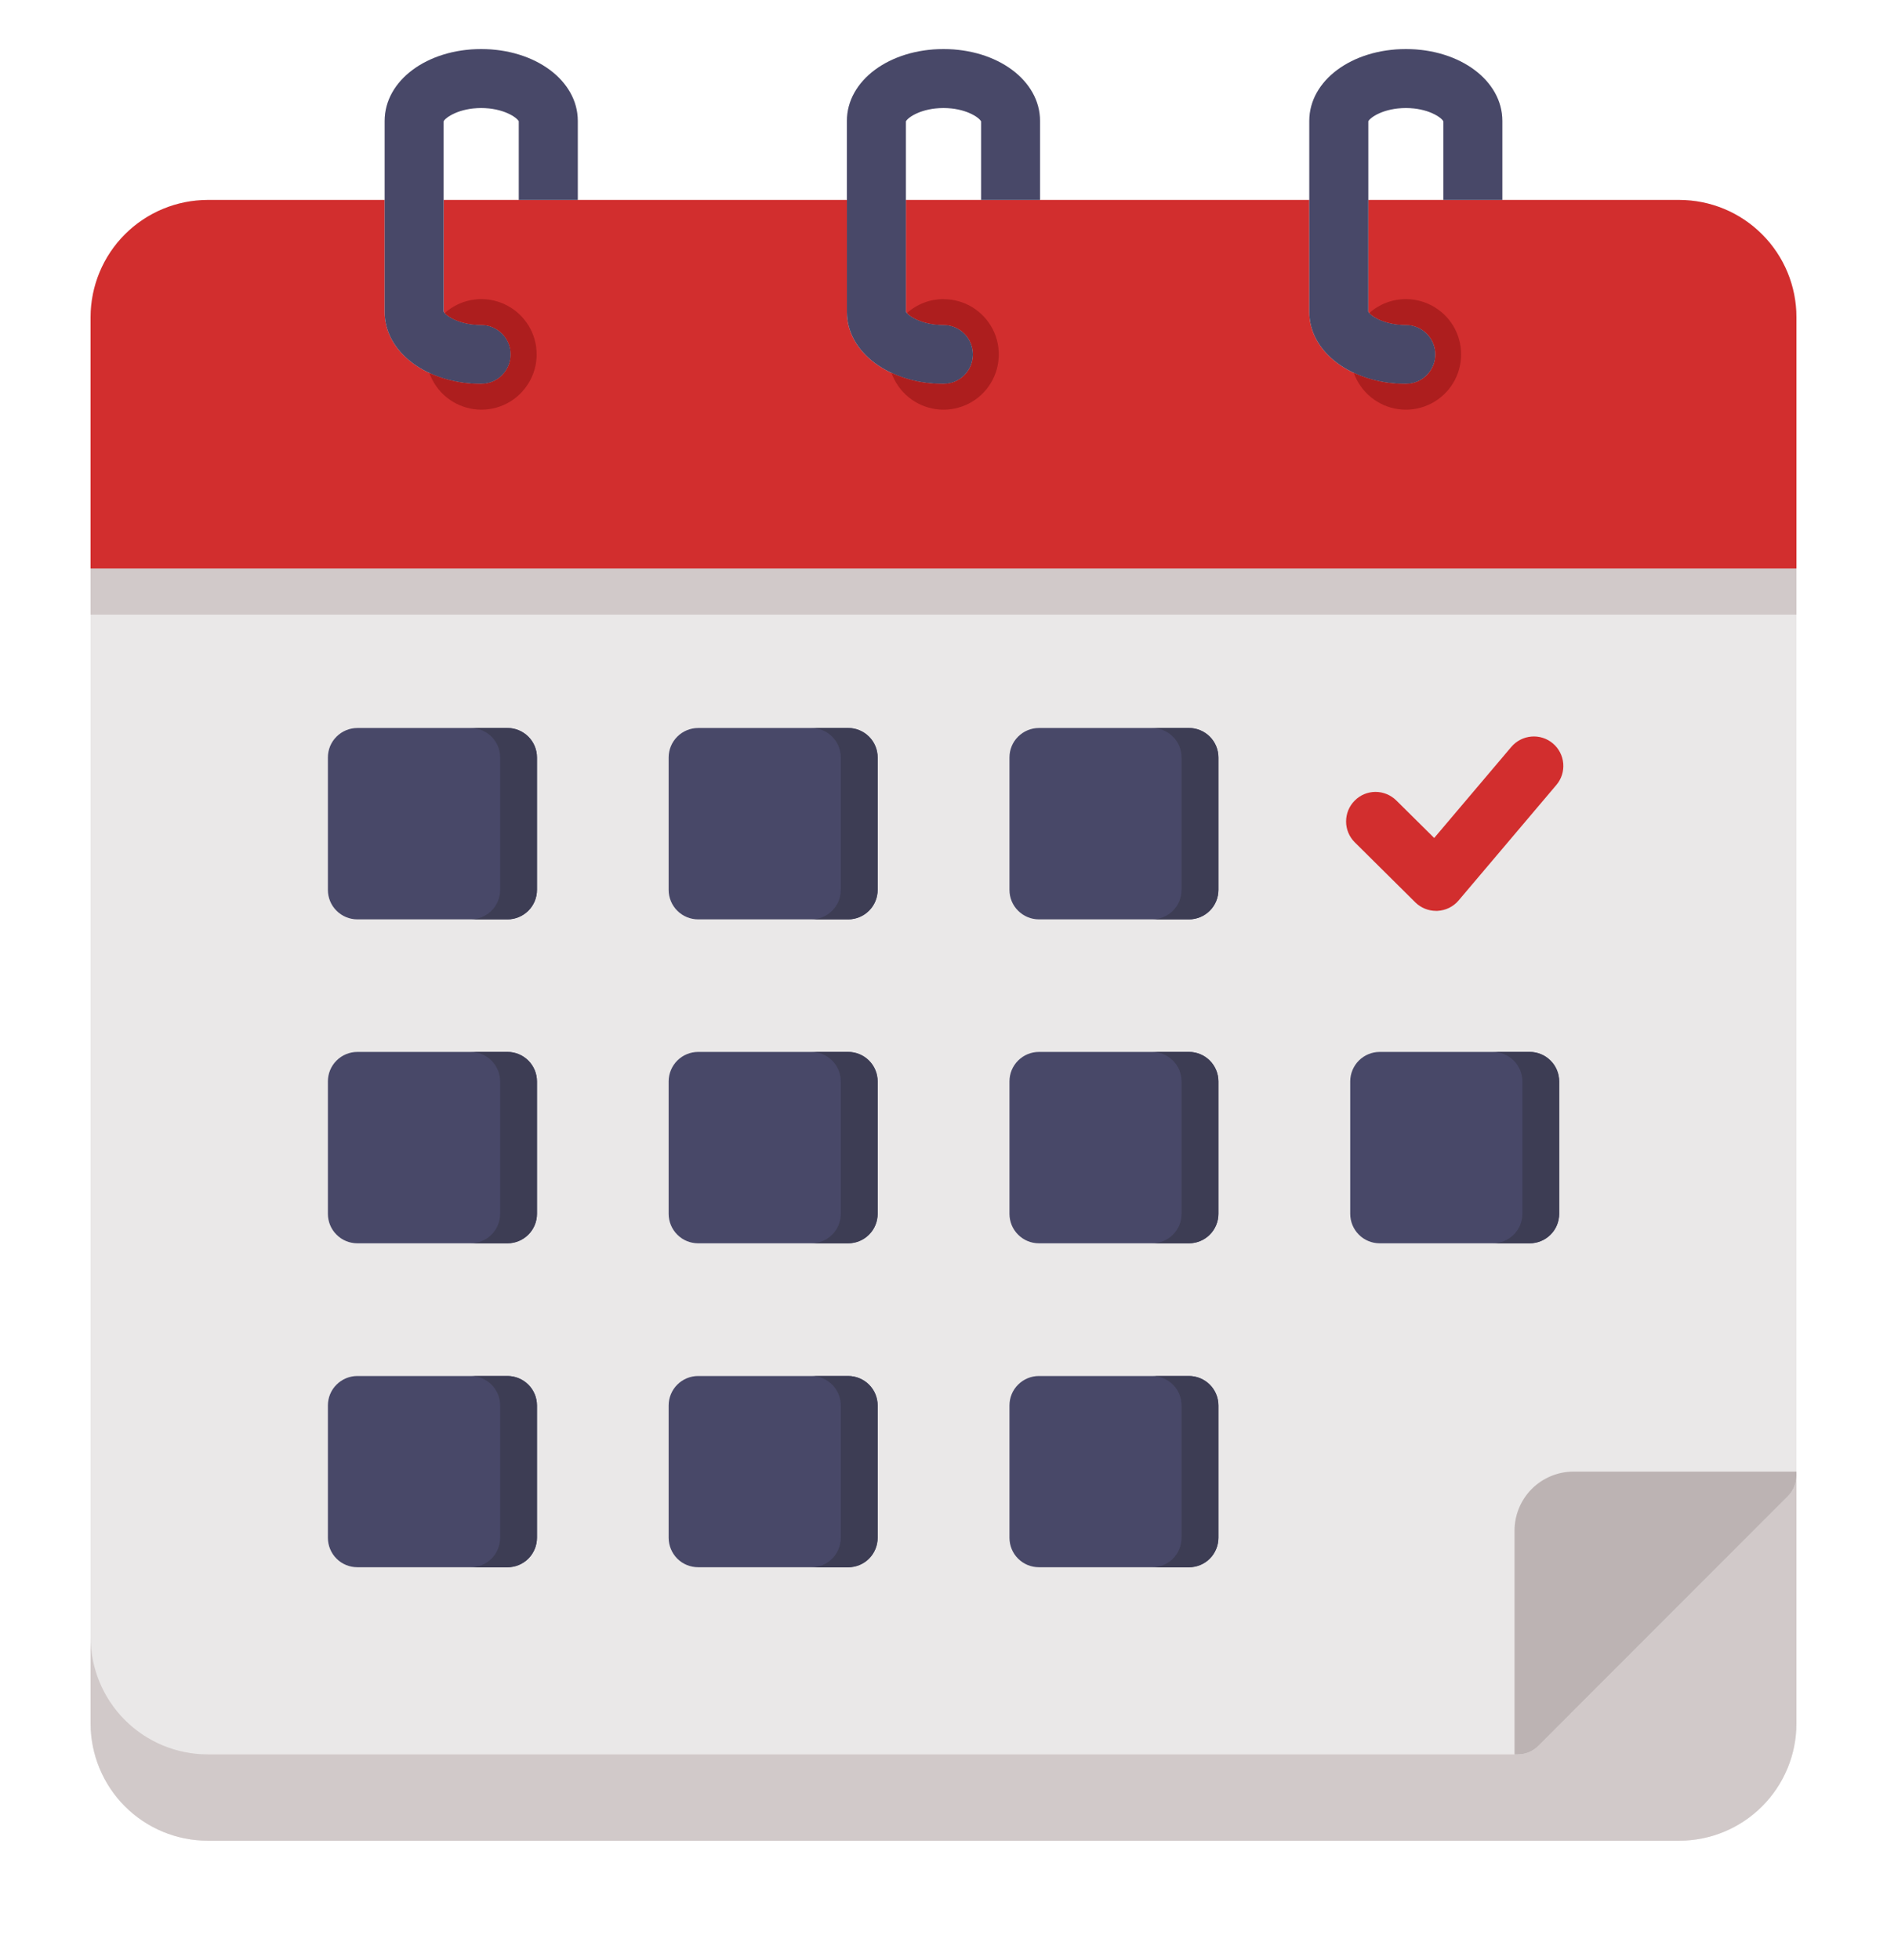 <svg width="26" height="27" viewBox="0 0 26 27" fill="none" xmlns="http://www.w3.org/2000/svg">
<g clip-path="url(#clip0_1_19576)">
<path d="M23.139 2.754H20.7V1.665C20.7 1.11 20.116 0.676 19.371 0.676C18.625 0.676 18.04 1.11 18.04 1.665V2.754H14.33V1.665C14.33 1.11 13.746 0.676 13 0.676C12.254 0.676 11.669 1.11 11.669 1.665V2.754H7.961V1.665C7.961 1.11 7.376 0.676 6.63 0.676C5.884 0.676 5.3 1.11 5.3 1.665V2.754H2.862C2.434 2.755 2.024 2.925 1.721 3.228C1.419 3.53 1.249 3.94 1.248 4.368V23.741C1.249 24.169 1.419 24.58 1.721 24.882C2.024 25.185 2.434 25.355 2.862 25.355H23.139C23.567 25.355 23.977 25.185 24.279 24.882C24.582 24.579 24.752 24.169 24.752 23.741V4.368C24.752 3.941 24.582 3.53 24.279 3.228C23.977 2.925 23.567 2.755 23.139 2.754ZM18.853 1.671C18.878 1.618 19.065 1.488 19.371 1.488C19.676 1.488 19.863 1.618 19.887 1.671V2.754H18.853V1.671ZM12.482 1.672C12.507 1.618 12.694 1.488 13 1.488C13.305 1.488 13.492 1.618 13.518 1.672V2.754H12.482V1.672ZM6.112 1.672C6.138 1.618 6.325 1.488 6.63 1.488C6.936 1.488 7.123 1.618 7.148 1.672V2.754H6.112V1.672Z" fill="#EAE8E8"/>
<path d="M12.092 10.434V12.258C12.092 12.366 12.05 12.469 11.973 12.545C11.897 12.621 11.794 12.664 11.686 12.664H9.619C9.512 12.664 9.408 12.621 9.332 12.545C9.256 12.469 9.213 12.366 9.213 12.258V10.434C9.213 10.326 9.256 10.223 9.332 10.147C9.408 10.071 9.512 10.028 9.619 10.028H11.686C11.794 10.028 11.897 10.071 11.973 10.147C12.05 10.223 12.092 10.326 12.092 10.434ZM16.382 10.028H14.315C14.207 10.028 14.104 10.071 14.028 10.147C13.951 10.223 13.909 10.326 13.909 10.434V12.258C13.909 12.366 13.951 12.469 14.028 12.545C14.104 12.621 14.207 12.664 14.315 12.664H16.382C16.489 12.664 16.593 12.621 16.669 12.545C16.745 12.469 16.788 12.366 16.788 12.258V10.434C16.788 10.326 16.745 10.223 16.669 10.147C16.593 10.071 16.489 10.028 16.382 10.028ZM6.992 14.49H4.924C4.816 14.49 4.713 14.533 4.637 14.609C4.56 14.685 4.518 14.789 4.518 14.896V16.72C4.518 16.828 4.56 16.931 4.637 17.007C4.713 17.084 4.816 17.126 4.924 17.126H6.992C7.1 17.126 7.203 17.084 7.28 17.007C7.356 16.931 7.399 16.828 7.399 16.72V14.896C7.399 14.789 7.356 14.685 7.28 14.609C7.203 14.533 7.1 14.49 6.992 14.49ZM11.686 14.49H9.619C9.512 14.49 9.408 14.533 9.332 14.609C9.256 14.685 9.213 14.789 9.213 14.896V16.72C9.213 16.828 9.256 16.931 9.332 17.007C9.408 17.084 9.512 17.126 9.619 17.126H11.686C11.794 17.126 11.897 17.084 11.973 17.007C12.05 16.931 12.092 16.828 12.092 16.72V14.896C12.092 14.789 12.05 14.685 11.973 14.609C11.897 14.533 11.794 14.49 11.686 14.49H11.686ZM16.382 14.49H14.315C14.207 14.49 14.104 14.533 14.028 14.609C13.951 14.685 13.909 14.789 13.909 14.896V16.72C13.909 16.828 13.951 16.931 14.028 17.007C14.104 17.084 14.207 17.126 14.315 17.126H16.382C16.489 17.126 16.593 17.084 16.669 17.007C16.745 16.931 16.788 16.828 16.788 16.72V14.896C16.788 14.789 16.745 14.685 16.669 14.609C16.593 14.533 16.489 14.49 16.382 14.49H16.382ZM6.992 18.954H4.924C4.816 18.954 4.713 18.997 4.637 19.073C4.56 19.149 4.518 19.252 4.518 19.36V21.182C4.518 21.29 4.56 21.393 4.637 21.47C4.713 21.546 4.816 21.588 4.924 21.588H6.992C7.1 21.588 7.203 21.546 7.28 21.47C7.356 21.393 7.399 21.29 7.399 21.182V19.36C7.399 19.252 7.356 19.149 7.28 19.073C7.203 18.997 7.1 18.954 6.992 18.954L6.992 18.954ZM11.686 18.954H9.619C9.512 18.954 9.408 18.997 9.332 19.073C9.256 19.149 9.213 19.252 9.213 19.36V21.182C9.213 21.29 9.256 21.393 9.332 21.47C9.408 21.546 9.512 21.588 9.619 21.588H11.686C11.794 21.588 11.897 21.546 11.973 21.47C12.05 21.393 12.092 21.29 12.092 21.182V19.36C12.092 19.252 12.05 19.149 11.973 19.073C11.897 18.997 11.794 18.954 11.686 18.954L11.686 18.954ZM6.992 10.028H4.924C4.816 10.028 4.713 10.071 4.637 10.147C4.56 10.223 4.518 10.326 4.518 10.434V12.258C4.518 12.366 4.56 12.469 4.637 12.545C4.713 12.621 4.816 12.664 4.924 12.664H6.992C7.1 12.664 7.203 12.621 7.28 12.545C7.356 12.469 7.399 12.366 7.399 12.258V10.434C7.399 10.326 7.356 10.223 7.28 10.147C7.203 10.071 7.1 10.028 6.992 10.028ZM21.077 14.49H19.01C18.903 14.49 18.799 14.533 18.723 14.609C18.647 14.685 18.604 14.789 18.604 14.896V16.72C18.604 16.828 18.647 16.931 18.723 17.007C18.799 17.084 18.903 17.126 19.01 17.126H21.077C21.185 17.126 21.288 17.084 21.364 17.007C21.441 16.931 21.483 16.828 21.483 16.72V14.896C21.483 14.789 21.441 14.685 21.364 14.609C21.288 14.533 21.185 14.49 21.077 14.49ZM16.382 18.954H14.315C14.207 18.954 14.104 18.997 14.028 19.073C13.951 19.149 13.909 19.252 13.909 19.36V21.182C13.909 21.29 13.951 21.393 14.028 21.47C14.104 21.546 14.207 21.588 14.315 21.588H16.382C16.489 21.588 16.593 21.546 16.669 21.47C16.745 21.393 16.788 21.29 16.788 21.182V19.36C16.788 19.252 16.745 19.149 16.669 19.073C16.593 18.997 16.489 18.954 16.382 18.954Z" fill="#484868"/>
<path d="M6.992 10.028H6.484C6.592 10.028 6.695 10.071 6.772 10.147C6.848 10.223 6.891 10.326 6.891 10.434V12.258C6.891 12.366 6.848 12.469 6.772 12.545C6.695 12.621 6.592 12.664 6.484 12.664H6.992C7.1 12.664 7.203 12.621 7.279 12.545C7.356 12.469 7.398 12.366 7.398 12.258V10.434C7.398 10.326 7.356 10.223 7.279 10.147C7.203 10.071 7.1 10.028 6.992 10.028Z" fill="#3D3D54"/>
<path d="M11.687 18.954H11.179C11.287 18.954 11.39 18.997 11.466 19.073C11.542 19.149 11.585 19.252 11.585 19.36V21.182C11.585 21.29 11.542 21.393 11.466 21.47C11.39 21.546 11.287 21.589 11.179 21.589H11.687C11.794 21.589 11.898 21.546 11.974 21.47C12.05 21.393 12.093 21.29 12.093 21.182V19.36C12.093 19.252 12.05 19.149 11.974 19.073C11.898 18.997 11.794 18.954 11.687 18.954Z" fill="#3D3D54"/>
<path d="M11.687 14.49H11.179C11.287 14.49 11.39 14.533 11.466 14.609C11.542 14.685 11.585 14.789 11.585 14.896V16.72C11.585 16.828 11.542 16.931 11.466 17.007C11.39 17.083 11.287 17.126 11.179 17.126H11.687C11.794 17.126 11.898 17.083 11.974 17.007C12.05 16.931 12.093 16.828 12.093 16.72V14.896C12.093 14.789 12.05 14.685 11.974 14.609C11.898 14.533 11.794 14.49 11.687 14.49Z" fill="#3D3D54"/>
<path d="M6.992 18.954H6.484C6.592 18.954 6.695 18.997 6.772 19.073C6.848 19.149 6.891 19.252 6.891 19.36V21.182C6.891 21.29 6.848 21.393 6.772 21.47C6.695 21.546 6.592 21.589 6.484 21.589H6.992C7.1 21.589 7.203 21.546 7.279 21.47C7.356 21.393 7.398 21.29 7.398 21.182V19.36C7.398 19.252 7.356 19.149 7.279 19.073C7.203 18.997 7.1 18.954 6.992 18.954Z" fill="#3D3D54"/>
<path d="M6.992 14.49H6.484C6.592 14.49 6.695 14.533 6.772 14.609C6.848 14.685 6.891 14.789 6.891 14.896V16.72C6.891 16.828 6.848 16.931 6.772 17.007C6.695 17.083 6.592 17.126 6.484 17.126H6.992C7.1 17.126 7.203 17.083 7.279 17.007C7.356 16.931 7.398 16.828 7.398 16.72V14.896C7.398 14.789 7.356 14.685 7.279 14.609C7.203 14.533 7.1 14.49 6.992 14.49Z" fill="#3D3D54"/>
<path d="M16.382 18.954H15.874C15.982 18.954 16.085 18.997 16.161 19.073C16.238 19.149 16.28 19.252 16.28 19.36V21.182C16.28 21.29 16.238 21.393 16.161 21.47C16.085 21.546 15.982 21.589 15.874 21.589H16.382C16.49 21.589 16.593 21.546 16.669 21.47C16.745 21.393 16.788 21.29 16.788 21.182V19.36C16.788 19.252 16.745 19.149 16.669 19.073C16.593 18.997 16.49 18.954 16.382 18.954Z" fill="#3D3D54"/>
<path d="M16.382 10.028H15.874C15.982 10.028 16.085 10.071 16.161 10.147C16.238 10.223 16.28 10.326 16.28 10.434V12.258C16.28 12.366 16.238 12.469 16.161 12.545C16.085 12.621 15.982 12.664 15.874 12.664H16.382C16.49 12.664 16.593 12.621 16.669 12.545C16.745 12.469 16.788 12.366 16.788 12.258V10.434C16.788 10.326 16.745 10.223 16.669 10.147C16.593 10.071 16.49 10.028 16.382 10.028Z" fill="#3D3D54"/>
<path d="M11.687 10.028H11.179C11.287 10.028 11.39 10.071 11.466 10.147C11.542 10.223 11.585 10.326 11.585 10.434V12.258C11.585 12.366 11.542 12.469 11.466 12.545C11.39 12.621 11.287 12.664 11.179 12.664H11.687C11.794 12.664 11.898 12.621 11.974 12.545C12.05 12.469 12.093 12.366 12.093 12.258V10.434C12.093 10.326 12.05 10.223 11.974 10.147C11.898 10.071 11.794 10.028 11.687 10.028Z" fill="#3D3D54"/>
<path d="M21.077 14.49H20.569C20.677 14.49 20.78 14.533 20.857 14.609C20.933 14.685 20.976 14.789 20.976 14.896V16.72C20.976 16.828 20.933 16.931 20.857 17.007C20.78 17.083 20.677 17.126 20.569 17.126H21.077C21.185 17.126 21.288 17.083 21.364 17.007C21.441 16.931 21.483 16.828 21.483 16.72V14.896C21.483 14.789 21.441 14.685 21.364 14.609C21.288 14.533 21.185 14.49 21.077 14.49Z" fill="#3D3D54"/>
<path d="M16.382 14.49H15.874C15.982 14.49 16.085 14.533 16.161 14.609C16.238 14.685 16.28 14.789 16.28 14.896V16.72C16.28 16.828 16.238 16.931 16.161 17.007C16.085 17.083 15.982 17.126 15.874 17.126H16.382C16.49 17.126 16.593 17.083 16.669 17.007C16.745 16.931 16.788 16.828 16.788 16.72V14.896C16.788 14.789 16.745 14.685 16.669 14.609C16.593 14.533 16.49 14.49 16.382 14.49Z" fill="#3D3D54"/>
<path d="M19.787 12.547C19.68 12.547 19.577 12.505 19.501 12.43L18.666 11.602C18.59 11.526 18.547 11.423 18.547 11.316C18.547 11.208 18.589 11.105 18.665 11.029C18.74 10.952 18.843 10.909 18.951 10.908C19.058 10.908 19.161 10.95 19.238 11.025L19.761 11.543L20.824 10.288C20.894 10.206 20.993 10.155 21.101 10.146C21.208 10.137 21.315 10.171 21.397 10.241C21.479 10.31 21.53 10.41 21.539 10.517C21.548 10.624 21.514 10.731 21.444 10.813L20.097 12.404C20.061 12.447 20.016 12.481 19.966 12.506C19.915 12.531 19.86 12.544 19.805 12.547C19.799 12.547 19.793 12.547 19.787 12.547Z" fill="#D22E2E"/>
<path d="M21.198 24.047C21.161 24.085 21.116 24.115 21.067 24.136C21.017 24.156 20.964 24.166 20.911 24.166H2.862C2.434 24.166 2.024 23.996 1.721 23.693C1.419 23.391 1.249 22.98 1.248 22.552V23.741C1.249 24.169 1.419 24.58 1.721 24.882C2.024 25.185 2.434 25.355 2.862 25.355H23.139C23.567 25.355 23.977 25.184 24.279 24.882C24.582 24.579 24.752 24.169 24.752 23.741V20.324C24.752 20.432 24.709 20.535 24.633 20.611L21.198 24.047Z" fill="#D1C9C9"/>
<path d="M24.752 20.324V20.271H21.681C21.465 20.271 21.259 20.357 21.106 20.509C20.954 20.661 20.868 20.868 20.868 21.084V24.166H20.911C20.965 24.166 21.017 24.156 21.067 24.136C21.116 24.115 21.161 24.085 21.198 24.047L24.633 20.611C24.709 20.535 24.752 20.432 24.752 20.324Z" fill="#BCB3B3"/>
<path d="M23.139 2.754H18.853V4.292C18.877 4.345 19.063 4.476 19.371 4.476C19.479 4.476 19.582 4.519 19.658 4.595C19.734 4.671 19.777 4.774 19.777 4.882C19.777 4.99 19.734 5.093 19.658 5.169C19.582 5.246 19.479 5.288 19.371 5.288C18.625 5.288 18.04 4.853 18.04 4.298V2.754H12.482V4.292C12.506 4.345 12.693 4.476 13 4.476C13.108 4.476 13.211 4.519 13.287 4.595C13.363 4.671 13.406 4.774 13.406 4.882C13.406 4.99 13.363 5.093 13.287 5.169C13.211 5.246 13.108 5.288 13 5.288C12.254 5.288 11.669 4.853 11.669 4.298V2.754H6.113V4.292C6.137 4.345 6.323 4.476 6.63 4.476C6.738 4.476 6.842 4.519 6.918 4.595C6.994 4.671 7.037 4.774 7.037 4.882C7.037 4.99 6.994 5.093 6.918 5.169C6.842 5.246 6.738 5.288 6.63 5.288C5.885 5.288 5.3 4.853 5.3 4.298V2.754H2.862C2.434 2.755 2.024 2.925 1.721 3.228C1.419 3.53 1.249 3.94 1.248 4.368V7.832H24.752V4.368C24.752 3.941 24.582 3.53 24.279 3.228C23.977 2.925 23.567 2.755 23.139 2.754Z" fill="#D22E2E"/>
<path d="M1.248 7.832H24.752V8.466H1.248V7.832Z" fill="#D1C9C9"/>
<path d="M13.406 4.882C13.406 4.99 13.363 5.093 13.287 5.169C13.211 5.246 13.107 5.288 13 5.288C12.254 5.288 11.669 4.853 11.669 4.298V1.665C11.669 1.11 12.254 0.676 13 0.676C13.746 0.676 14.33 1.11 14.33 1.665V2.754H13.518V1.672C13.492 1.618 13.305 1.488 13 1.488C12.694 1.488 12.507 1.618 12.482 1.672V4.292C12.506 4.345 12.693 4.476 13 4.476C13.107 4.476 13.211 4.519 13.287 4.595C13.363 4.671 13.406 4.774 13.406 4.882ZM6.63 4.476C6.323 4.476 6.137 4.345 6.112 4.292V1.671C6.138 1.618 6.325 1.488 6.63 1.488C6.936 1.488 7.123 1.618 7.148 1.671V2.754H7.961V1.665C7.961 1.11 7.376 0.676 6.63 0.676C5.884 0.676 5.3 1.11 5.3 1.665V4.298C5.3 4.853 5.884 5.288 6.63 5.288C6.738 5.288 6.841 5.246 6.918 5.169C6.994 5.093 7.037 4.99 7.037 4.882C7.037 4.774 6.994 4.671 6.918 4.595C6.841 4.519 6.738 4.476 6.63 4.476ZM19.371 4.476C19.063 4.476 18.877 4.345 18.853 4.292V1.671C18.878 1.618 19.064 1.488 19.371 1.488C19.676 1.488 19.862 1.618 19.887 1.671V2.754H20.7V1.665C20.7 1.11 20.116 0.676 19.371 0.676C18.625 0.676 18.04 1.11 18.04 1.665V4.298C18.04 4.853 18.625 5.288 19.371 5.288C19.478 5.288 19.582 5.246 19.658 5.169C19.734 5.093 19.777 4.99 19.777 4.882C19.777 4.774 19.734 4.671 19.658 4.595C19.582 4.519 19.478 4.476 19.371 4.476Z" fill="#484868"/>
<path d="M6.633 4.12C6.446 4.12 6.266 4.189 6.127 4.313C6.182 4.374 6.359 4.476 6.63 4.476C6.738 4.476 6.841 4.519 6.917 4.595C6.994 4.671 7.036 4.774 7.036 4.882C7.036 4.99 6.994 5.093 6.917 5.169C6.841 5.246 6.738 5.288 6.63 5.288C6.384 5.291 6.14 5.239 5.916 5.138C5.963 5.269 6.045 5.385 6.153 5.473C6.262 5.561 6.392 5.617 6.53 5.636C6.668 5.655 6.809 5.635 6.937 5.58C7.065 5.524 7.175 5.434 7.255 5.32C7.336 5.206 7.383 5.072 7.393 4.933C7.402 4.794 7.373 4.655 7.309 4.531C7.244 4.407 7.147 4.303 7.028 4.231C6.909 4.159 6.772 4.12 6.633 4.12Z" fill="#AD1E1E"/>
<path d="M13 4.12C12.815 4.12 12.635 4.188 12.497 4.312C12.549 4.372 12.727 4.476 13 4.476C13.108 4.476 13.211 4.519 13.288 4.595C13.364 4.671 13.407 4.774 13.407 4.882C13.407 4.99 13.364 5.093 13.288 5.169C13.211 5.245 13.108 5.288 13 5.288C12.753 5.291 12.508 5.239 12.283 5.136C12.33 5.268 12.412 5.384 12.52 5.472C12.628 5.56 12.758 5.617 12.897 5.636C13.035 5.655 13.176 5.636 13.304 5.58C13.432 5.525 13.542 5.435 13.623 5.321C13.703 5.207 13.751 5.073 13.76 4.934C13.77 4.795 13.741 4.655 13.677 4.532C13.613 4.408 13.515 4.304 13.396 4.231C13.277 4.159 13.14 4.121 13 4.121V4.12Z" fill="#AD1E1E"/>
<path d="M19.371 4.12C19.185 4.12 19.006 4.188 18.867 4.312C18.919 4.372 19.097 4.476 19.371 4.476C19.479 4.476 19.582 4.519 19.659 4.595C19.735 4.671 19.778 4.774 19.778 4.882C19.778 4.99 19.735 5.093 19.659 5.169C19.582 5.246 19.479 5.288 19.371 5.288C19.124 5.291 18.879 5.239 18.653 5.136C18.7 5.268 18.782 5.384 18.89 5.472C18.998 5.56 19.128 5.617 19.267 5.636C19.405 5.655 19.546 5.636 19.674 5.58C19.802 5.525 19.912 5.435 19.993 5.321C20.073 5.207 20.121 5.073 20.13 4.934C20.14 4.794 20.111 4.655 20.047 4.531C19.983 4.407 19.886 4.304 19.766 4.231C19.647 4.159 19.51 4.12 19.371 4.12Z" fill="#AD1E1E"/>
</g>
<defs>
<clipPath id="clip0_1_19576">
<rect width="26" height="26" fill="white" transform="translate(0 0.016)"/>
</clipPath>
</defs>
</svg>
